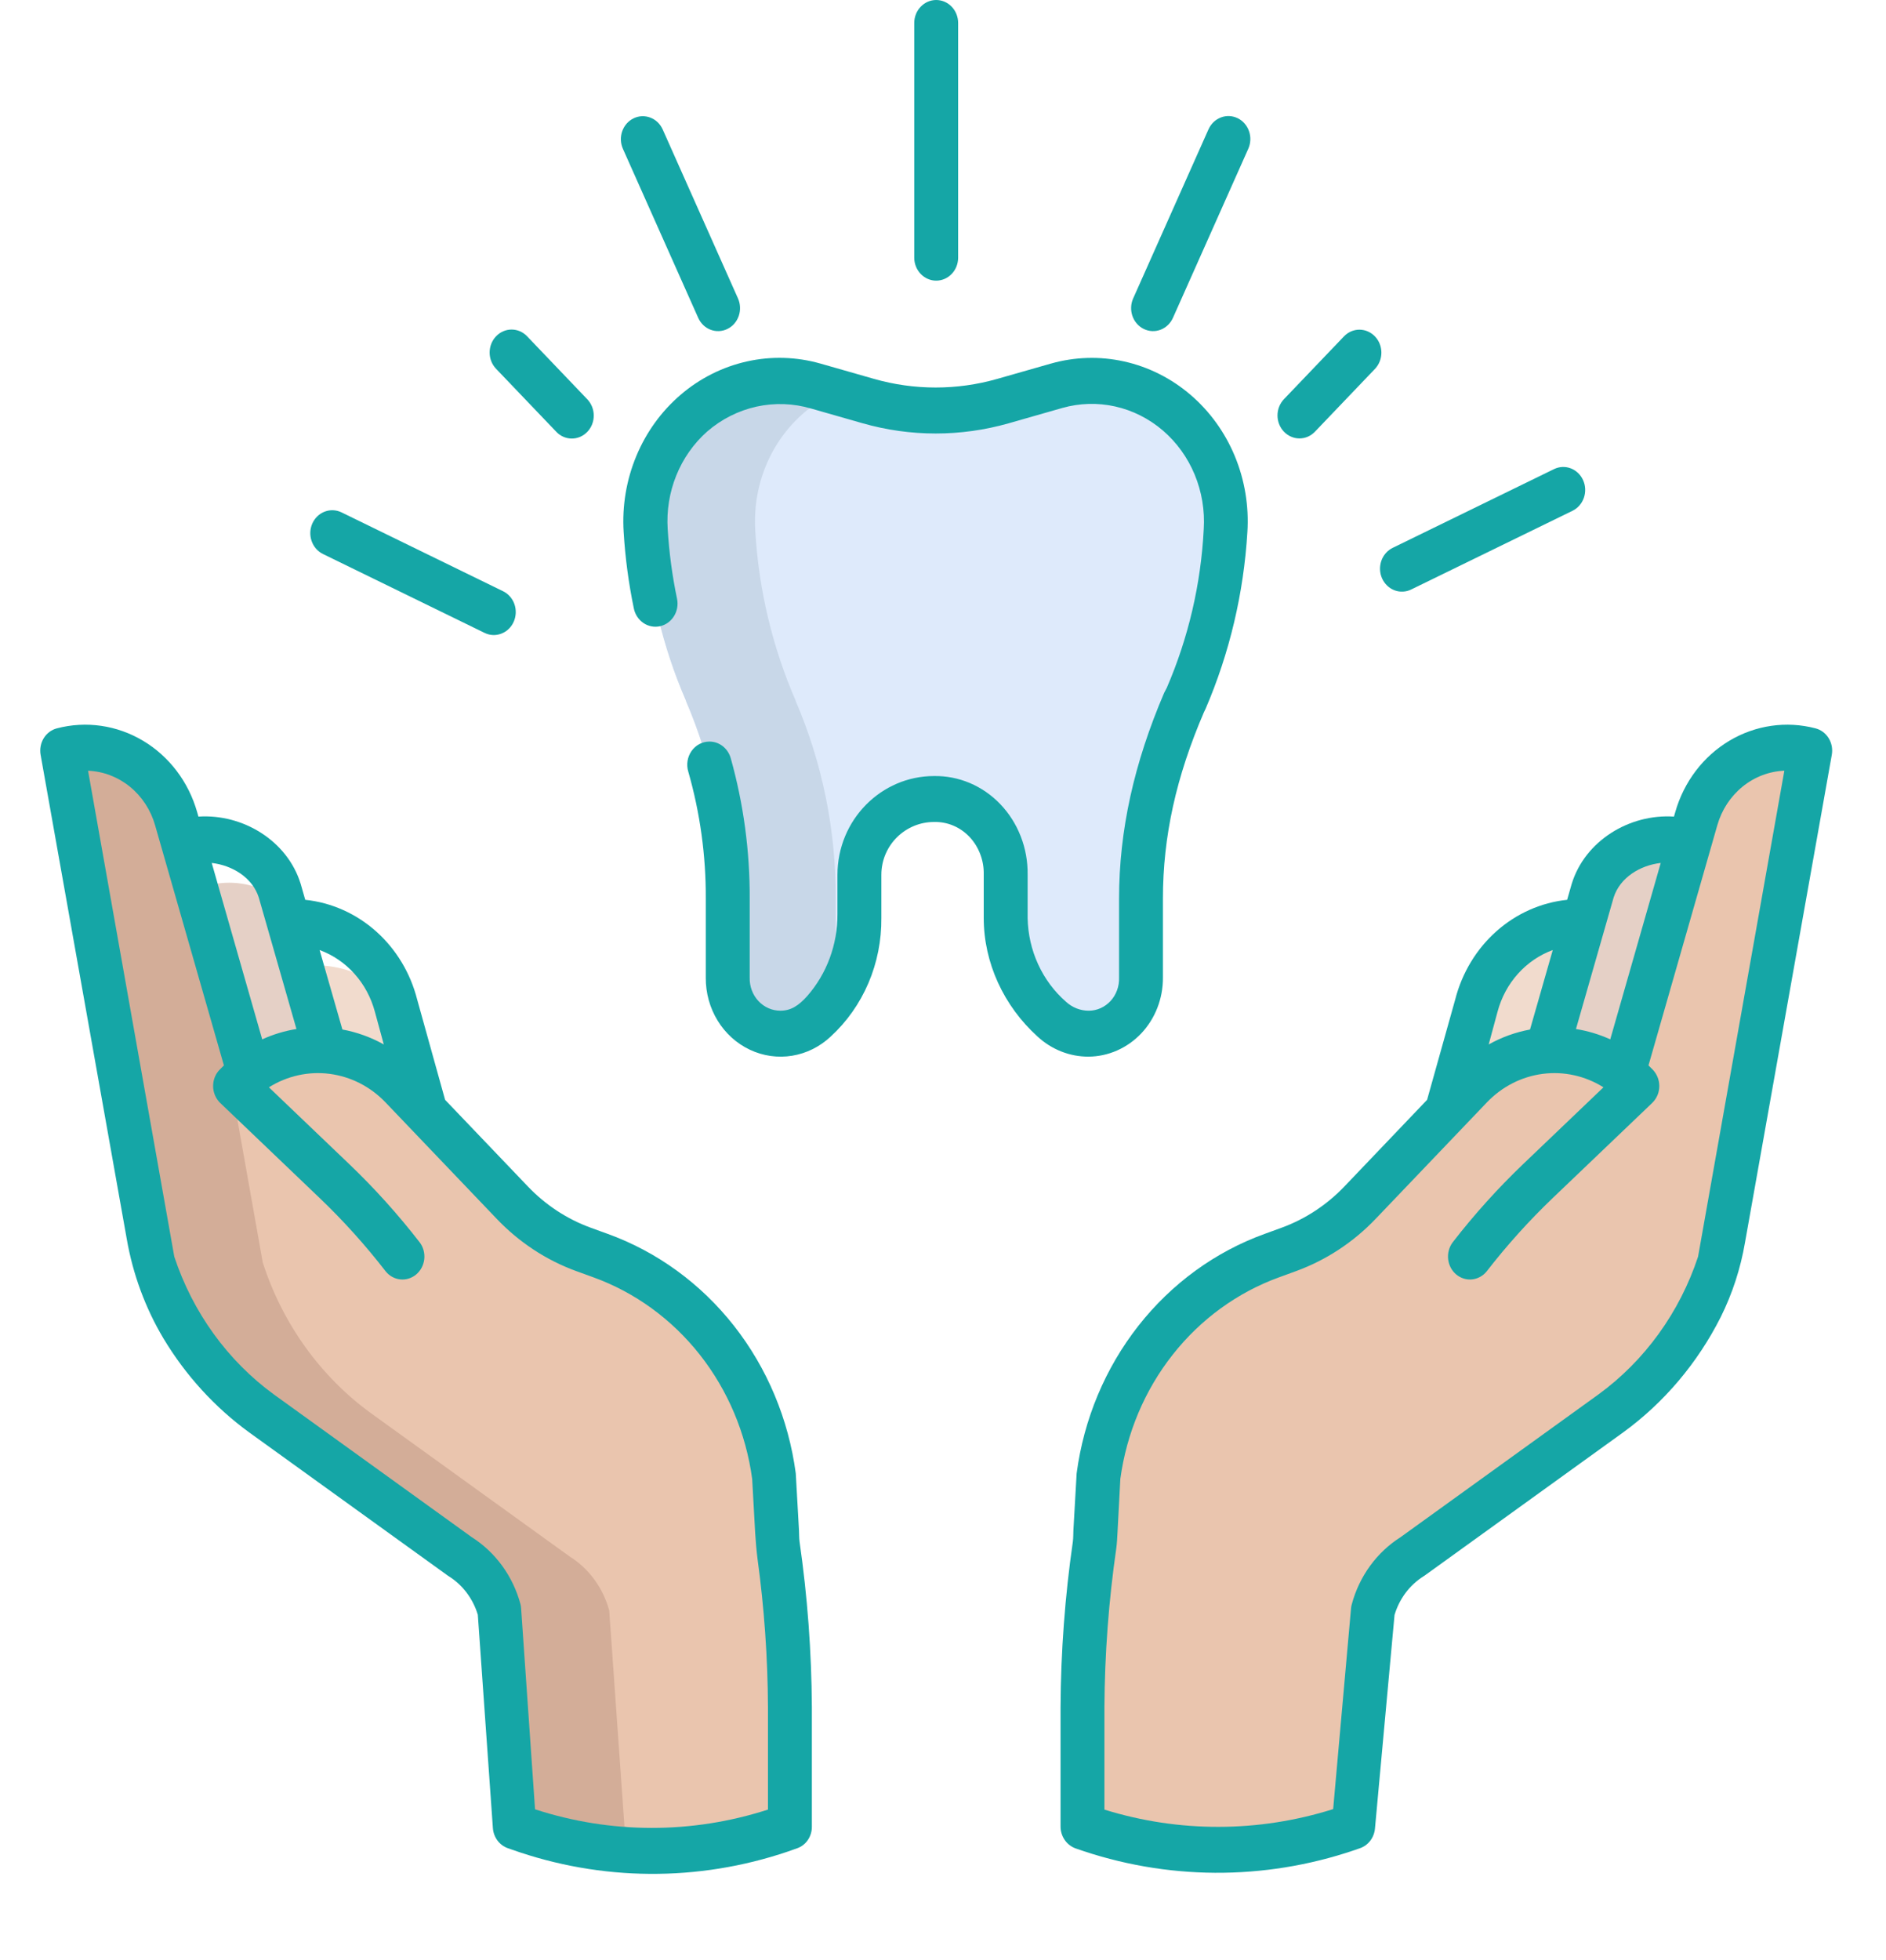 <svg width="77" height="80" viewBox="0 0 77 80" fill="none" xmlns="http://www.w3.org/2000/svg">
<path d="M64.646 37.667L63.156 42.867C61.994 42.941 60.898 43.459 60.076 44.322L59.067 45.378L60.293 41.041C60.541 40.063 61.092 39.198 61.859 38.582C62.626 37.965 63.566 37.631 64.533 37.631L64.646 37.667Z" fill="#F1DBCD"/>
<path d="M68.976 34.381L66.663 42.472L66.269 43.806C65.368 43.122 64.267 42.79 63.156 42.867L64.646 37.667L65.026 36.344C65.526 34.744 67.414 33.933 68.966 34.378L68.976 34.381Z" fill="#E5D0C6"/>
<path d="M66.269 43.806L66.663 42.472L68.976 34.381L69.254 33.411C69.539 32.411 70.182 31.564 71.048 31.047C71.915 30.529 72.938 30.381 73.906 30.633L70.196 51.524C69.391 54.02 67.838 56.179 65.769 57.68L57.666 63.52C56.879 64.013 56.301 64.803 56.051 65.727L55.243 74.534L55.015 74.613C51.481 75.819 47.669 75.791 44.151 74.534V69.661C44.173 67.447 44.345 65.238 44.666 63.05C44.69 62.869 44.708 62.686 44.718 62.502L44.842 60.26C45.118 58.22 45.925 56.299 47.176 54.708C48.426 53.116 50.071 51.916 51.93 51.239L52.627 50.986C53.717 50.589 54.708 49.939 55.524 49.084L59.067 45.378L60.076 44.322C60.882 43.481 61.947 42.967 63.082 42.873C64.217 42.778 65.346 43.109 66.269 43.806Z" fill="#EAC5AE"/>
<path d="M12.798 39.434L14.288 44.634C13.178 44.557 12.076 44.889 11.175 45.573L10.781 44.239L8.468 36.148L8.479 36.145C10.03 35.7 11.919 36.511 12.419 38.111L12.798 39.434Z" fill="#E5D0C6"/>
<path d="M18.378 47.145L17.368 46.089C16.546 45.226 15.45 44.709 14.288 44.634L12.798 39.434L12.912 39.398C13.879 39.398 14.819 39.732 15.586 40.349C16.352 40.965 16.903 41.83 17.152 42.808L18.378 47.145Z" fill="#F1DBCD"/>
<path d="M13.288 42.867C14.45 42.941 15.546 43.459 16.368 44.322L17.378 45.378L20.921 49.084C21.737 49.939 22.727 50.589 23.817 50.986L24.515 51.239C26.374 51.916 28.019 53.116 29.269 54.708C30.519 56.299 31.326 58.22 31.602 60.26L31.726 62.502C31.736 62.686 31.754 62.869 31.778 63.05C32.1 65.238 32.272 67.447 32.293 69.661V74.534L31.887 74.671C28.403 75.84 24.652 75.813 21.183 74.594L21.016 74.534L20.394 65.727C20.144 64.803 19.566 64.013 18.778 63.52L10.675 57.68C8.606 56.179 7.054 54.02 6.248 51.524L2.538 30.633C3.506 30.381 4.53 30.529 5.396 31.047C6.262 31.564 6.905 32.411 7.191 33.411L7.468 34.381L9.781 42.472L10.175 43.806C11.076 43.122 12.178 42.79 13.288 42.867Z" fill="#EAC5AE"/>
<path d="M48.227 17.006C48.844 17.588 49.328 18.308 49.641 19.113C49.955 19.917 50.091 20.786 50.038 21.653C49.899 24.053 49.341 26.406 48.39 28.596H48.393C47.279 31.177 46.624 33.861 46.624 36.678V39.902C46.626 40.505 46.402 41.085 45.998 41.516C45.799 41.728 45.562 41.897 45.299 42.012C45.037 42.127 44.755 42.186 44.471 42.184C43.919 42.184 43.387 41.973 42.973 41.592C42.399 41.083 41.936 40.451 41.615 39.739C41.294 39.026 41.123 38.25 41.114 37.463V35.692C41.119 35.279 41.044 34.868 40.896 34.485C40.748 34.102 40.528 33.753 40.25 33.46C39.971 33.166 39.64 32.933 39.275 32.775C38.91 32.616 38.519 32.535 38.123 32.536C37.728 32.537 37.337 32.621 36.973 32.781C36.609 32.942 36.279 33.177 36.002 33.472C35.726 33.767 35.508 34.117 35.361 34.501C35.215 34.885 35.143 35.296 35.15 35.709V37.463C35.15 38.246 34.989 39.021 34.678 39.734C34.366 40.446 33.911 41.08 33.344 41.592C33.137 41.781 32.899 41.929 32.643 42.031C32.386 42.133 32.115 42.185 31.841 42.184C31.26 42.185 30.703 41.945 30.291 41.518C29.879 41.09 29.645 40.509 29.64 39.902V36.678C29.655 33.892 29.096 31.135 28.001 28.596H28.007C27.055 26.407 26.495 24.054 26.355 21.653C26.348 21.533 26.345 21.413 26.345 21.292C26.342 20.409 26.535 19.538 26.907 18.745C27.279 17.953 27.821 17.261 28.491 16.724C29.16 16.186 29.939 15.818 30.767 15.648C31.595 15.478 32.45 15.51 33.264 15.742L35.444 16.366C37.246 16.882 39.148 16.883 40.95 16.367L43.134 15.744C44.017 15.492 44.945 15.476 45.834 15.697C46.724 15.917 47.547 16.368 48.227 17.006Z" fill="#DEEAFB"/>
<path d="M25.495 74.535L24.873 65.727C24.623 64.803 24.045 64.013 23.257 63.52L15.155 57.68C13.085 56.179 11.533 54.02 10.728 51.524L8.036 36.366L7.468 34.382L7.191 33.411C6.905 32.411 6.262 31.564 5.396 31.047C4.53 30.53 3.506 30.381 2.538 30.633L6.248 51.524C7.054 54.02 8.606 56.179 10.675 57.68L18.778 63.52C19.566 64.013 20.144 64.803 20.394 65.727L21.016 74.535L21.183 74.594C23.659 75.463 26.292 75.729 28.881 75.372C27.787 75.222 26.709 74.961 25.663 74.594L25.495 74.535Z" fill="#D3AD98"/>
<path d="M34.119 36.678C34.134 33.892 33.575 31.135 32.48 28.596H32.486C31.534 26.407 30.974 24.054 30.835 21.653C30.827 21.533 30.824 21.413 30.824 21.292C30.82 20.164 31.135 19.06 31.728 18.118C32.322 17.177 33.167 16.439 34.16 15.999L33.264 15.742C32.45 15.51 31.596 15.478 30.768 15.648C29.94 15.818 29.16 16.186 28.491 16.724C27.821 17.261 27.279 17.953 26.907 18.745C26.535 19.538 26.342 20.409 26.345 21.292C26.345 21.413 26.348 21.533 26.356 21.653C26.495 24.054 27.055 26.407 28.007 28.596H28.001C29.096 31.135 29.655 33.892 29.64 36.678V39.902C29.645 40.509 29.879 41.09 30.291 41.518C30.703 41.945 31.261 42.185 31.841 42.184C32.115 42.185 32.387 42.133 32.643 42.031C32.9 41.929 33.137 41.781 33.345 41.592C33.675 41.293 33.969 40.951 34.218 40.575C34.153 40.357 34.119 40.13 34.12 39.902L34.119 36.678Z" fill="#C8D7E8"/>
<path d="M38.222 0C37.985 0 37.757 0.099 37.589 0.275C37.421 0.45 37.326 0.689 37.326 0.938V10.516C37.326 10.764 37.421 11.003 37.589 11.178C37.757 11.354 37.985 11.453 38.222 11.453C38.46 11.453 38.688 11.354 38.856 11.178C39.024 11.003 39.118 10.764 39.118 10.516V0.938C39.118 0.689 39.024 0.45 38.856 0.275C38.688 0.099 38.46 0 38.222 0Z" fill="#15A6A6"/>
<path d="M54.874 13.724L52.419 16.291C52.336 16.378 52.27 16.482 52.225 16.596C52.18 16.709 52.157 16.831 52.157 16.954C52.157 17.077 52.18 17.199 52.225 17.313C52.27 17.427 52.336 17.53 52.419 17.617C52.502 17.704 52.601 17.773 52.71 17.82C52.819 17.868 52.935 17.892 53.053 17.892C53.17 17.892 53.287 17.868 53.396 17.821C53.504 17.773 53.603 17.704 53.686 17.617L56.14 15.05C56.306 14.873 56.399 14.636 56.398 14.388C56.397 14.141 56.303 13.904 56.135 13.729C55.968 13.554 55.742 13.456 55.506 13.454C55.269 13.453 55.042 13.55 54.874 13.724Z" fill="#15A6A6"/>
<path d="M20.253 13.724C20.085 13.9 19.99 14.138 19.99 14.387C19.99 14.635 20.085 14.874 20.253 15.05L22.707 17.617C22.79 17.706 22.889 17.776 22.998 17.824C23.107 17.872 23.224 17.897 23.342 17.897C23.46 17.898 23.577 17.874 23.687 17.827C23.796 17.779 23.895 17.71 23.979 17.623C24.063 17.535 24.129 17.431 24.174 17.317C24.219 17.202 24.242 17.08 24.241 16.956C24.241 16.832 24.217 16.71 24.171 16.596C24.125 16.482 24.058 16.378 23.974 16.291L21.52 13.724C21.436 13.636 21.338 13.568 21.229 13.52C21.12 13.473 21.004 13.449 20.886 13.449C20.768 13.449 20.652 13.473 20.543 13.521C20.435 13.568 20.336 13.637 20.253 13.724Z" fill="#15A6A6"/>
<path d="M25.866 4.83C25.65 4.935 25.484 5.125 25.402 5.359C25.321 5.593 25.332 5.851 25.433 6.076L28.506 12.972C28.556 13.084 28.626 13.184 28.713 13.267C28.799 13.35 28.901 13.415 29.012 13.457C29.122 13.499 29.239 13.518 29.357 13.512C29.475 13.507 29.59 13.477 29.697 13.425C29.803 13.373 29.899 13.3 29.979 13.209C30.058 13.118 30.12 13.012 30.16 12.896C30.2 12.78 30.218 12.658 30.213 12.535C30.208 12.412 30.18 12.291 30.13 12.179L27.056 5.283C27.006 5.172 26.936 5.072 26.849 4.988C26.763 4.905 26.661 4.841 26.55 4.799C26.44 4.757 26.323 4.738 26.205 4.743C26.087 4.748 25.972 4.778 25.866 4.83Z" fill="#15A6A6"/>
<path d="M49.337 5.283L46.264 12.179C46.163 12.405 46.153 12.662 46.234 12.896C46.315 13.13 46.482 13.32 46.697 13.425C46.912 13.53 47.159 13.542 47.382 13.457C47.605 13.371 47.787 13.197 47.888 12.972L50.961 6.077C51.012 5.965 51.041 5.844 51.047 5.72C51.053 5.597 51.035 5.473 50.995 5.357C50.955 5.24 50.894 5.133 50.814 5.042C50.734 4.95 50.638 4.876 50.531 4.824C50.424 4.772 50.308 4.742 50.19 4.737C50.072 4.732 49.954 4.751 49.843 4.794C49.732 4.837 49.63 4.902 49.543 4.986C49.456 5.07 49.387 5.172 49.337 5.284V5.283Z" fill="#15A6A6"/>
<path d="M13.186 22.609L19.777 25.825C19.884 25.878 19.999 25.909 20.117 25.915C20.235 25.921 20.354 25.902 20.465 25.86C20.576 25.818 20.678 25.754 20.765 25.671C20.853 25.587 20.923 25.486 20.973 25.374C21.023 25.262 21.051 25.141 21.056 25.017C21.061 24.894 21.043 24.77 21.002 24.654C20.961 24.538 20.899 24.432 20.818 24.341C20.738 24.25 20.641 24.177 20.534 24.126L13.943 20.91C13.727 20.805 13.481 20.794 13.258 20.879C13.035 20.964 12.853 21.138 12.752 21.363C12.652 21.589 12.641 21.847 12.723 22.08C12.804 22.314 12.97 22.504 13.186 22.609Z" fill="#15A6A6"/>
<path d="M56.426 23.604C56.476 23.716 56.546 23.816 56.633 23.899C56.719 23.982 56.821 24.047 56.931 24.089C57.042 24.131 57.159 24.15 57.277 24.144C57.395 24.139 57.51 24.109 57.616 24.057L64.208 20.842C64.421 20.735 64.586 20.545 64.666 20.312C64.746 20.079 64.735 19.823 64.635 19.599C64.535 19.374 64.355 19.201 64.133 19.115C63.911 19.029 63.666 19.039 63.451 19.142L56.859 22.358C56.753 22.41 56.657 22.483 56.578 22.574C56.498 22.665 56.436 22.771 56.396 22.887C56.356 23.003 56.338 23.126 56.343 23.249C56.348 23.372 56.376 23.492 56.426 23.604Z" fill="#15A6A6"/>
<path d="M32.62 62.448L32.489 60.129C32.195 57.917 31.322 55.833 29.967 54.107C28.611 52.382 26.826 51.083 24.809 50.354L24.112 50.101C23.149 49.75 22.275 49.176 21.554 48.422L18.172 44.884L17.031 40.787C16.755 39.704 16.169 38.734 15.353 38.008C14.537 37.281 13.528 36.833 12.462 36.721L12.277 36.075C12.275 36.068 12.273 36.06 12.27 36.053C11.729 34.323 9.935 33.207 8.102 33.326L8.049 33.142C7.699 31.91 6.908 30.867 5.841 30.231C4.775 29.594 3.514 29.412 2.323 29.724C2.101 29.781 1.909 29.925 1.785 30.126C1.662 30.327 1.616 30.57 1.658 30.805L5.174 50.556C5.424 52 5.934 53.381 6.676 54.626C7.583 56.133 8.77 57.434 10.168 58.452L18.271 64.293C18.287 64.304 18.302 64.315 18.319 64.325C18.886 64.679 19.309 65.239 19.508 65.898L20.123 74.604C20.136 74.788 20.201 74.964 20.309 75.11C20.417 75.256 20.564 75.365 20.732 75.424L20.898 75.482C24.546 76.775 28.495 76.803 32.16 75.564L32.545 75.428C32.724 75.366 32.878 75.246 32.986 75.085C33.094 74.924 33.15 74.731 33.146 74.535V69.662C33.133 67.404 32.966 65.15 32.644 62.918C32.622 62.762 32.629 62.604 32.62 62.448ZM15.303 41.282L15.669 42.624C15.14 42.328 14.57 42.123 13.979 42.014L13.049 38.771C13.59 38.969 14.078 39.301 14.47 39.738C14.862 40.175 15.148 40.705 15.303 41.282ZM10.565 36.626L12.103 41.994C11.621 42.071 11.152 42.213 10.705 42.416L8.644 35.217C9.477 35.313 10.302 35.805 10.565 36.626V36.626ZM31.354 73.849C28.256 74.85 24.941 74.846 21.844 73.838L21.277 65.658C21.274 65.595 21.265 65.533 21.251 65.472C20.944 64.328 20.233 63.349 19.262 62.733L11.185 56.91C9.295 55.532 7.87 53.563 7.116 51.286L3.595 31.453C4.216 31.479 4.814 31.707 5.304 32.106C5.795 32.506 6.155 33.056 6.332 33.679L9.142 43.48C9.082 43.538 9.023 43.598 8.964 43.659C8.893 43.731 8.834 43.816 8.791 43.91C8.707 44.092 8.681 44.298 8.717 44.497C8.754 44.696 8.851 44.877 8.993 45.014L13.053 48.894C14.019 49.817 14.918 50.815 15.742 51.879C15.892 52.068 16.107 52.188 16.341 52.212C16.574 52.237 16.808 52.165 16.991 52.011C17.174 51.858 17.293 51.635 17.321 51.391C17.349 51.147 17.284 50.901 17.14 50.707C16.258 49.568 15.296 48.499 14.261 47.51L10.979 44.373C11.724 43.906 12.596 43.713 13.457 43.824C14.319 43.935 15.12 44.343 15.735 44.984L20.287 49.748C21.199 50.702 22.305 51.428 23.523 51.872L24.22 52.125C25.92 52.739 27.426 53.833 28.571 55.284C29.715 56.736 30.456 58.49 30.709 60.354L30.832 62.566C30.848 62.855 30.89 63.326 30.927 63.612C31.201 65.616 31.344 67.638 31.354 69.662V73.849Z" fill="#15A6A6"/>
<path d="M74.122 29.724C72.931 29.412 71.671 29.594 70.604 30.231C69.537 30.867 68.746 31.91 68.396 33.142L68.343 33.326C66.51 33.206 64.715 34.322 64.174 36.053C64.171 36.06 64.169 36.069 64.167 36.075L63.982 36.721C62.916 36.833 61.907 37.281 61.091 38.008C60.275 38.734 59.69 39.704 59.413 40.787L58.264 44.884L54.886 48.422C54.165 49.175 53.292 49.749 52.33 50.101L51.635 50.354C49.617 51.083 47.832 52.382 46.477 54.107C45.122 55.833 44.249 57.917 43.956 60.129L43.824 62.448C43.816 62.604 43.822 62.762 43.801 62.918C43.479 65.15 43.311 67.404 43.299 69.662V74.535C43.298 74.733 43.357 74.925 43.467 75.086C43.577 75.247 43.732 75.368 43.911 75.432C47.601 76.736 51.594 76.761 55.299 75.504L55.523 75.426C55.689 75.369 55.835 75.263 55.944 75.12C56.053 74.978 56.119 74.805 56.136 74.624L56.935 65.906C57.132 65.243 57.556 64.68 58.126 64.324C58.142 64.314 58.158 64.303 58.174 64.292L66.279 58.449C67.942 57.237 69.304 55.627 70.251 53.752C70.726 52.798 71.06 51.774 71.242 50.715L74.787 30.805C74.829 30.57 74.783 30.327 74.66 30.126C74.536 29.925 74.344 29.781 74.122 29.724ZM65.88 36.626C66.142 35.805 66.969 35.312 67.803 35.217L65.742 42.416C65.295 42.213 64.824 42.071 64.342 41.995L65.88 36.626ZM61.142 41.283C61.296 40.705 61.582 40.175 61.974 39.738C62.367 39.301 62.854 38.969 63.395 38.771L62.466 42.015C61.876 42.124 61.307 42.329 60.779 42.624L61.142 41.283ZM69.327 51.286C68.573 53.562 67.15 55.53 65.26 56.907L57.18 62.733C56.208 63.349 55.496 64.328 55.189 65.473C55.174 65.527 55.164 65.582 55.159 65.638L54.429 73.83C51.384 74.789 48.139 74.796 45.09 73.85V69.662C45.103 67.493 45.265 65.327 45.575 63.183C45.603 62.976 45.612 62.765 45.624 62.556L45.74 60.353C45.994 58.49 46.733 56.736 47.878 55.284C49.022 53.833 50.527 52.739 52.227 52.125L52.922 51.871C54.139 51.426 55.245 50.701 56.157 49.748L60.71 44.984C61.325 44.343 62.126 43.935 62.987 43.824C63.849 43.713 64.721 43.906 65.465 44.373L62.183 47.509C61.149 48.498 60.186 49.567 59.304 50.706C59.161 50.901 59.096 51.147 59.124 51.391C59.152 51.635 59.27 51.857 59.453 52.011C59.637 52.164 59.87 52.237 60.104 52.212C60.337 52.187 60.552 52.067 60.702 51.878C61.527 50.815 62.426 49.817 63.392 48.893L67.438 45.027C67.535 44.937 67.612 44.828 67.666 44.705C67.74 44.531 67.762 44.338 67.729 44.151C67.696 43.965 67.609 43.793 67.481 43.658C67.423 43.597 67.364 43.538 67.303 43.48L70.113 33.678C70.29 33.055 70.65 32.505 71.14 32.106C71.631 31.706 72.229 31.478 72.85 31.452L69.327 51.286Z" fill="#15A6A6"/>
<path d="M47.479 39.902V36.678C47.479 34.137 48.017 31.704 49.153 29.066C49.161 29.046 49.215 28.943 49.222 28.923C50.2 26.647 50.778 24.204 50.927 21.713C50.994 20.653 50.819 19.592 50.415 18.617C50.011 17.643 49.39 16.784 48.605 16.112C47.819 15.439 46.892 14.973 45.899 14.752C44.906 14.53 43.878 14.561 42.898 14.84L40.714 15.463C39.066 15.933 37.327 15.932 35.679 15.461L33.499 14.838C32.52 14.559 31.49 14.528 30.497 14.75C29.504 14.971 28.575 15.437 27.789 16.11C27.003 16.782 26.381 17.642 25.977 18.616C25.572 19.591 25.395 20.653 25.462 21.713C25.526 22.763 25.665 23.807 25.879 24.836C25.904 24.957 25.952 25.071 26.02 25.173C26.088 25.275 26.174 25.361 26.274 25.428C26.374 25.495 26.485 25.54 26.602 25.562C26.718 25.584 26.838 25.581 26.954 25.554C27.069 25.528 27.179 25.477 27.276 25.407C27.373 25.335 27.456 25.245 27.52 25.141C27.584 25.036 27.627 24.92 27.648 24.798C27.669 24.676 27.666 24.55 27.64 24.429C27.445 23.496 27.318 22.549 27.26 21.595C27.211 20.846 27.331 20.095 27.611 19.403C27.89 18.711 28.322 18.098 28.87 17.612C29.453 17.107 30.145 16.758 30.887 16.594C31.628 16.431 32.396 16.459 33.125 16.675L35.209 17.271C37.166 17.831 39.23 17.831 41.187 17.273L43.371 16.649C44.075 16.45 44.815 16.428 45.529 16.588C46.243 16.748 46.91 17.084 47.475 17.567C48.039 18.051 48.486 18.669 48.776 19.37C49.066 20.071 49.193 20.834 49.145 21.596C49.031 23.833 48.519 26.028 47.637 28.068C47.627 28.091 47.538 28.252 47.529 28.275C46.303 31.137 45.688 33.886 45.688 36.678V39.902C45.693 40.076 45.666 40.25 45.606 40.412C45.547 40.575 45.457 40.724 45.342 40.849C45.226 40.974 45.088 41.074 44.935 41.143C44.782 41.211 44.617 41.247 44.451 41.247C44.109 41.248 43.779 41.118 43.522 40.882C43.041 40.463 42.653 39.941 42.383 39.351C42.112 38.761 41.967 38.117 41.955 37.463V35.692C41.962 35.158 41.867 34.628 41.674 34.133C41.482 33.638 41.196 33.189 40.834 32.812C40.479 32.443 40.058 32.151 39.594 31.955C39.13 31.759 38.633 31.662 38.133 31.671H38.127C35.991 31.671 34.191 33.444 34.191 35.709V37.303C34.198 38.542 33.757 39.738 32.955 40.65C32.609 41.038 32.292 41.247 31.86 41.247C31.693 41.247 31.527 41.212 31.373 41.144C31.219 41.076 31.08 40.977 30.963 40.851C30.846 40.726 30.755 40.577 30.694 40.414C30.633 40.251 30.603 40.077 30.608 39.902V36.678C30.617 34.736 30.356 32.802 29.833 30.939C29.777 30.744 29.663 30.573 29.507 30.451C29.351 30.329 29.162 30.264 28.967 30.264H28.959C28.818 30.265 28.679 30.299 28.553 30.366C28.427 30.433 28.318 30.53 28.234 30.648C28.151 30.767 28.095 30.905 28.071 31.05C28.048 31.196 28.057 31.345 28.099 31.486C28.582 33.17 28.824 34.92 28.815 36.678V39.902C28.811 40.522 28.979 41.13 29.299 41.652C29.619 42.174 30.077 42.587 30.618 42.841C31.158 43.096 31.758 43.18 32.343 43.084C32.928 42.988 33.474 42.716 33.915 42.302C34.573 41.699 35.098 40.955 35.455 40.12C35.812 39.284 35.992 38.378 35.983 37.463V35.709C35.983 34.477 36.98 33.545 38.129 33.545H38.132C38.397 33.538 38.661 33.586 38.908 33.688C39.155 33.79 39.379 33.944 39.568 34.139C39.763 34.342 39.916 34.584 40.018 34.852C40.121 35.118 40.17 35.404 40.163 35.692V37.463C40.163 39.292 40.982 41.056 42.361 42.302C42.934 42.831 43.672 43.123 44.436 43.122C45.248 43.117 46.024 42.775 46.595 42.172C47.165 41.568 47.483 40.751 47.479 39.902Z" fill="#15A6A6"/>
</svg>
